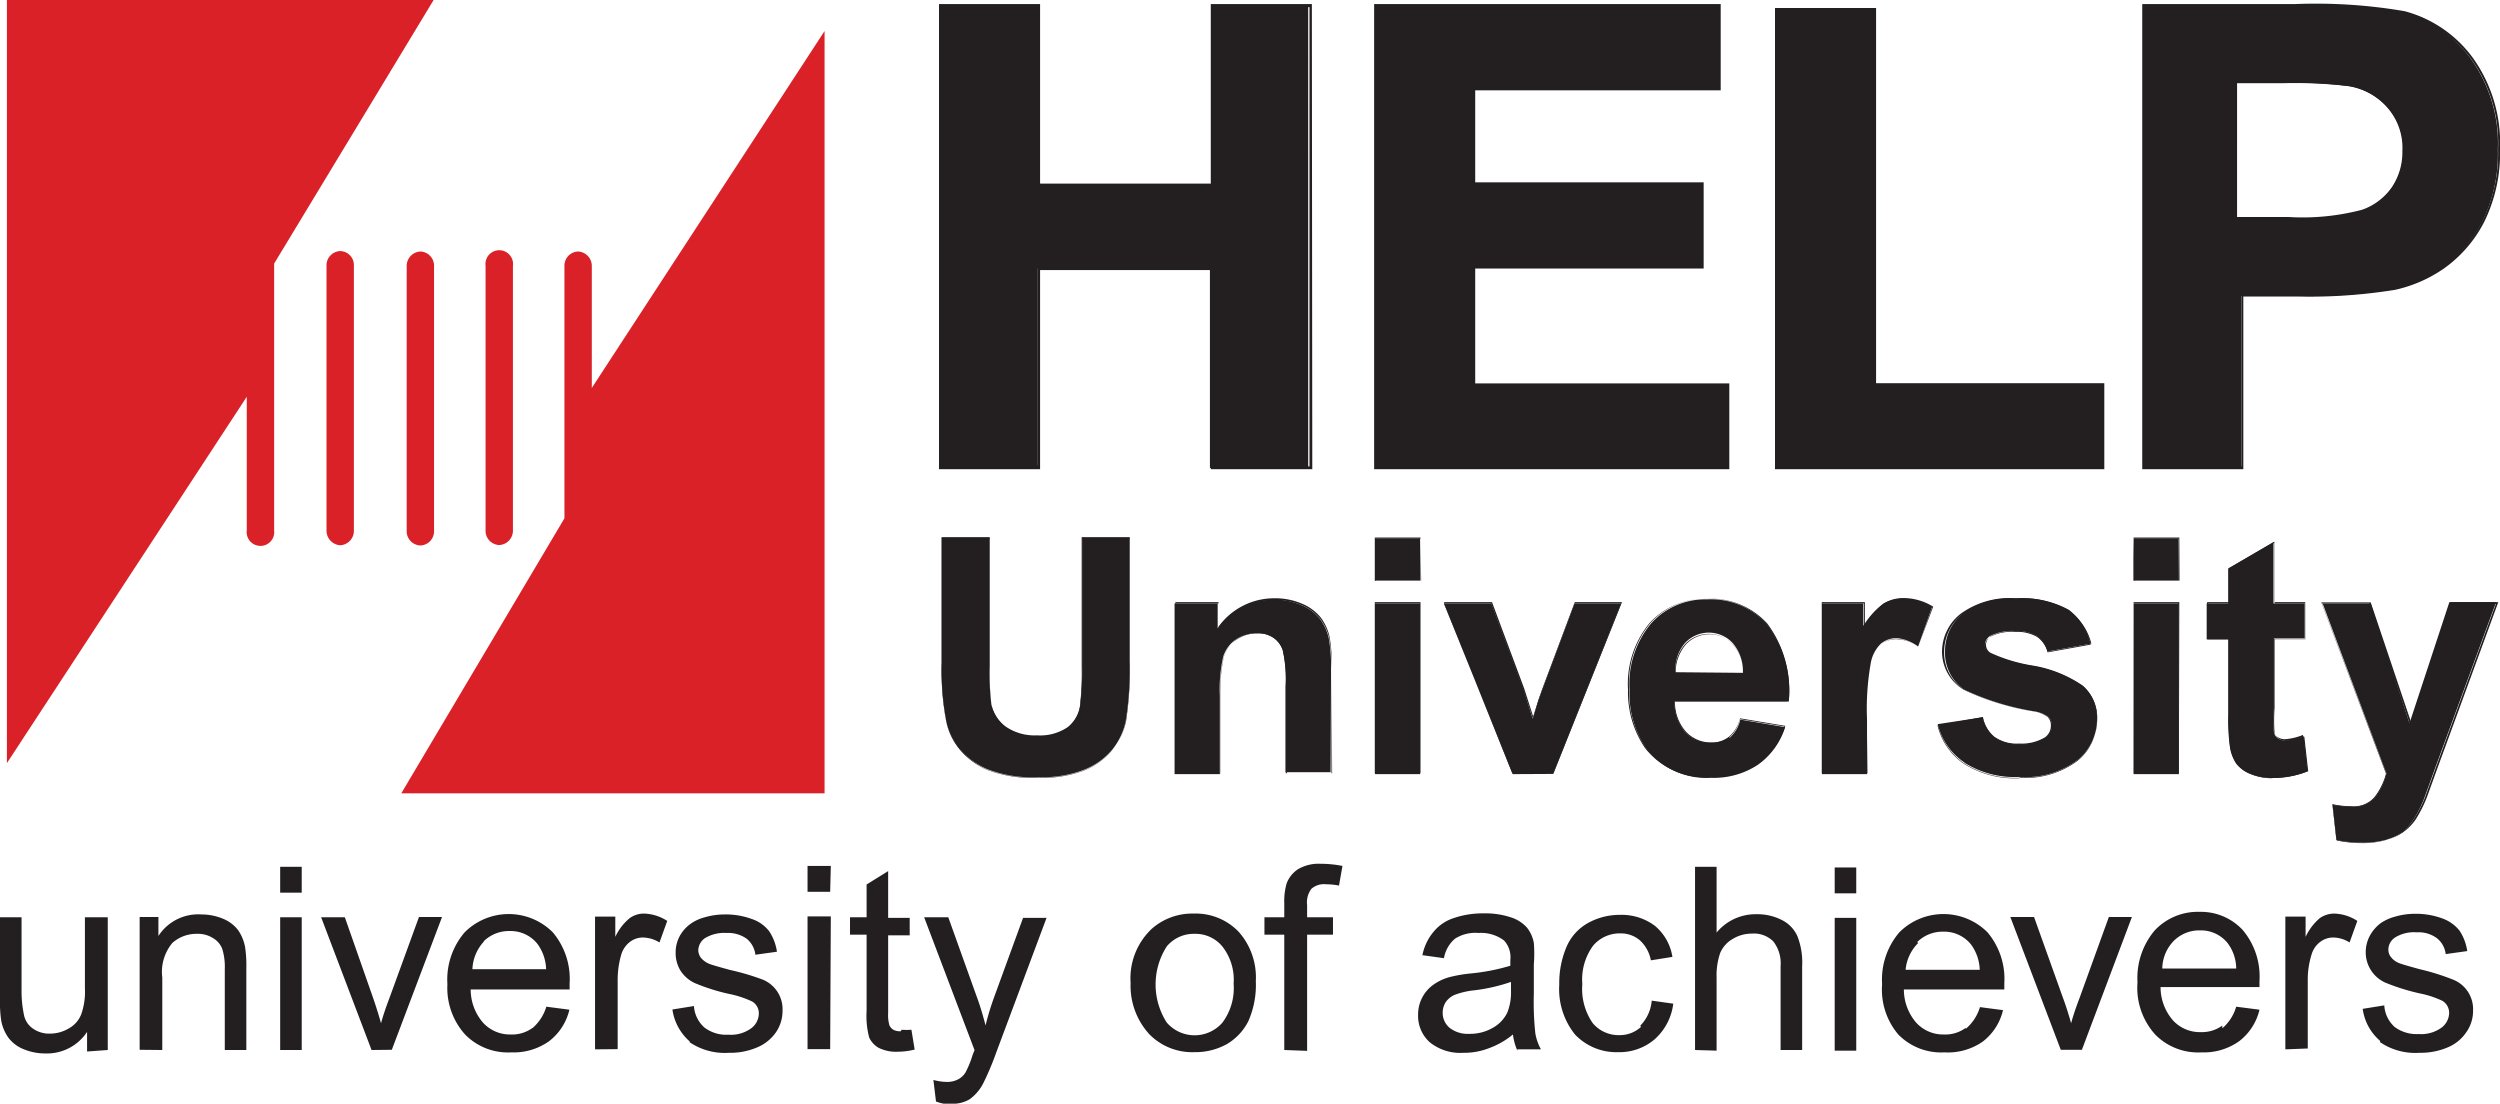 <svg xmlns="http://www.w3.org/2000/svg" viewBox="0 0 116 51.21"><defs><style>.cls-1{fill:#231f20;}.cls-2{fill:#da2128;}</style></defs><title>helpuni-logo</title><g id="Layer_2" data-name="Layer 2"><g id="Layer_1-2" data-name="Layer 1"><path class="cls-1" d="M105.94,3.84A20.1,20.1,0,0,1,109,4a3.12,3.12,0,0,1,1.8,1,2.91,2.91,0,0,1,.71,2A3,3,0,0,1,111,8.7a2.84,2.84,0,0,1-1.4,1.09,10.83,10.83,0,0,1-3.42.35h-2.48V3.84h2.21ZM104,21.56V13.73h2.63a23.9,23.9,0,0,0,4.45-.31,6.31,6.31,0,0,0,2.26-1,6,6,0,0,0,1.84-2.14,7.08,7.08,0,0,0,.72-3.34,6.75,6.75,0,0,0-1.25-4.21A5.7,5.7,0,0,0,111.56.58a25.16,25.16,0,0,0-5.1-.32h-7V21.71H104Zm-6.45,0V17.85H87V.43H82.42V21.71H97.58Zm-17.41,0V17.85H68.38V12.39H79V8.53H68.38V4.13H79.77V.26H63.83V21.71H80.17Zm-32,0v-9.1h8v9.25h4.56V.26H56.25V8.59h-8V.26H43.64V21.71H48.2Z"/><path class="cls-1" d="M104.09,21.77H99.4V.19h7.06a24.33,24.33,0,0,1,5.12.33,5.75,5.75,0,0,1,3.15,2.15A6.8,6.8,0,0,1,116,6.92a7.2,7.2,0,0,1-.73,3.37,6,6,0,0,1-1.86,2.16,6.35,6.35,0,0,1-2.29,1,24.93,24.93,0,0,1-4.46.31h-2.57Zm-4.55-.13H104v-8h2.7a24.65,24.65,0,0,0,4.43-.3,6.33,6.33,0,0,0,2.24-1,5.8,5.8,0,0,0,1.82-2.11,7,7,0,0,0,.72-3.31,6.69,6.69,0,0,0-1.24-4.17,5.66,5.66,0,0,0-3.09-2.1,24.11,24.11,0,0,0-5.08-.32H99.54Zm-1.9.13H82.36V.37h4.69V17.78H97.64Zm-15.15-.13h15V17.92H86.91V.5H82.49Zm-2.25.13H63.76V.19H79.84v4H68.45V8.46h10.6v4H68.45v5.33H80.24Zm-16.35-.13H80.11V17.92H68.31v-5.6h10.6V8.6H68.31V4.07H79.7V.33H63.89Zm-3,.13H56.18V12.53H48.26v9.24H43.57V.19h4.69V8.52h7.92V.19h4.69Zm-4.55-.13h4.42V.33H56.32V8.65H48.13V.33H43.71V21.64h4.42V12.39h8.19ZM106.21,10.2h-2.55V3.77h2.28a20.26,20.26,0,0,1,3.1.15,3.15,3.15,0,0,1,1.84,1,3,3,0,0,1,.73,2,3.12,3.12,0,0,1-.52,1.77,3.13,3.13,0,0,1-1.43,1.12A11.24,11.24,0,0,1,106.21,10.2Zm-2.41-.13h2.41a10.81,10.81,0,0,0,3.4-.34A2.82,2.82,0,0,0,111,8.66,2.92,2.92,0,0,0,111.47,7,2.82,2.82,0,0,0,110.78,5a3,3,0,0,0-1.76-1,21.87,21.87,0,0,0-3.08-.14H103.8Z"/><path class="cls-1" d="M110.73,35.89A2.92,2.92,0,0,1,110.2,37a1.32,1.32,0,0,1-1.08.43,5,5,0,0,1-.89-.09l.18,1.64a5.93,5.93,0,0,0,1.19.12,4.38,4.38,0,0,0,1.07-.12,2.81,2.81,0,0,0,.8-.36A2.47,2.47,0,0,0,112,38a5.22,5.22,0,0,0,.52-1.06l.5-1.38,2.8-7.62h-2.17l-1.85,5.62L110,28h-2.23ZM105.49,28V25.16l-2.1,1.22V28h-1v1.67h1v3.45a9.33,9.33,0,0,0,.07,1.48,1.93,1.93,0,0,0,.29.82,1.54,1.54,0,0,0,.67.49,2.54,2.54,0,0,0,1,.19,4.29,4.29,0,0,0,1.65-.31l-.18-1.63a2.73,2.73,0,0,1-.84.2.58.58,0,0,1-.35-.1.47.47,0,0,1-.19-.27,7.49,7.49,0,0,1,0-1.13V29.62h1.43V28Zm-4.4,0H99v7.92h2.1Zm0-3H99v1.94h2.1ZM91.15,35.39a4.39,4.39,0,0,0,2.56.66,4,4,0,0,0,2.68-.78,2.4,2.4,0,0,0,.91-1.88,1.91,1.91,0,0,0-.65-1.55,5.85,5.85,0,0,0-2.34-.94,8.33,8.33,0,0,1-2-.58.48.48,0,0,1-.21-.38.5.5,0,0,1,.24-.43,2.3,2.3,0,0,1,1.18-.23,1.77,1.77,0,0,1,1,.24,1.23,1.23,0,0,1,.48.71l2-.36A2.78,2.78,0,0,0,96,28.3a4.43,4.43,0,0,0-2.42-.53,3.82,3.82,0,0,0-2.51.7,2.22,2.22,0,0,0-.82,1.73A2.07,2.07,0,0,0,91.14,32a12.06,12.06,0,0,0,3.21,1,1.55,1.55,0,0,1,.7.27.57.57,0,0,1,.15.4.68.68,0,0,1-.27.56,2.07,2.07,0,0,1-1.22.3,1.83,1.83,0,0,1-1.15-.32,1.56,1.56,0,0,1-.55-.93l-2.1.32a3,3,0,0,0,1.24,1.78m-4.52-2a12.1,12.1,0,0,1,.18-2.65,1.63,1.63,0,0,1,.48-.88,1.15,1.15,0,0,1,.74-.24A1.93,1.93,0,0,1,89,30l.64-1.82a2.59,2.59,0,0,0-1.37-.4,1.67,1.67,0,0,0-.91.26,3.59,3.59,0,0,0-.9,1V28H84.54v7.92h2.09Zm-8.89-2.19a1.88,1.88,0,0,1,.44-1.35,1.51,1.51,0,0,1,2.22,0,2,2,0,0,1,.47,1.38Zm2.5,3a1.26,1.26,0,0,1-.82.27A1.56,1.56,0,0,1,78.21,34a2.13,2.13,0,0,1-.51-1.45H83a5.16,5.16,0,0,0-1-3.57,3.51,3.51,0,0,0-2.79-1.17,3.38,3.38,0,0,0-2.6,1.12,4.39,4.39,0,0,0-1,3.08,4.54,4.54,0,0,0,.78,2.73,3.54,3.54,0,0,0,3,1.35,3.7,3.7,0,0,0,2.17-.6,3.36,3.36,0,0,0,1.27-1.75l-2.08-.35a1.6,1.6,0,0,1-.51.86m-8.17,1.66L75.22,28H73.06l-1.5,4c-.08.23-.16.45-.23.67s-.1.34-.21.68L70.69,32,69.2,28H67l3.19,7.92ZM65.89,28H63.8v7.92h2.09Zm0-3H63.8v1.94h2.09Zm-4.13,6a7.15,7.15,0,0,0-.11-1.41,2.45,2.45,0,0,0-.41-.88,2.2,2.2,0,0,0-.87-.64,3.23,3.23,0,0,0-1.27-.25,3.17,3.17,0,0,0-2.6,1.34V28h-2v7.92h2.1V32.28a6.74,6.74,0,0,1,.16-1.82,1.49,1.49,0,0,1,.59-.79,1.73,1.73,0,0,1,1-.29,1.3,1.3,0,0,1,.73.2,1.2,1.2,0,0,1,.44.59,6.27,6.27,0,0,1,.13,1.66v4h2.09ZM43.7,30.77a12.77,12.77,0,0,0,.22,2.77,3,3,0,0,0,.62,1.22,3.44,3.44,0,0,0,1.27.93,5.88,5.88,0,0,0,2.38.37,5.42,5.42,0,0,0,2.1-.34,3.27,3.27,0,0,0,1.28-.89,3.08,3.08,0,0,0,.66-1.37,14.66,14.66,0,0,0,.18-2.78V24.94h-2.2v6a12.75,12.75,0,0,1-.1,1.85,1.58,1.58,0,0,1-.57.95,2.27,2.27,0,0,1-1.42.38,2.37,2.37,0,0,1-1.46-.41A1.77,1.77,0,0,1,46,32.69a11.71,11.71,0,0,1-.08-1.83V24.94H43.7Z"/><path class="cls-1" d="M109.6,39.1a5.94,5.94,0,0,1-1.19-.13h0l-.19-1.66h0a4.25,4.25,0,0,0,.89.1,1.27,1.27,0,0,0,1.06-.42,3,3,0,0,0,.54-1.09l-3-7.95H110l1.88,5.58,1.84-5.59h2.2l-2.8,7.64-.5,1.38a6.08,6.08,0,0,1-.53,1.06,2.33,2.33,0,0,1-.58.59,2.19,2.19,0,0,1-.8.36A4.29,4.29,0,0,1,109.6,39.1ZM108.43,39a5.66,5.66,0,0,0,1.17.12,3.85,3.85,0,0,0,1.06-.13A2.18,2.18,0,0,0,112,38a5.66,5.66,0,0,0,.52-1l.5-1.38,2.79-7.6H113.7l-1.86,5.65v0L109.94,28h-2.2l3,7.92h0a2.92,2.92,0,0,1-.53,1.09,1.34,1.34,0,0,1-1.09.44,4.16,4.16,0,0,1-.88-.1ZM48.19,36.07a6.12,6.12,0,0,1-2.38-.36,3.33,3.33,0,0,1-1.28-1,2.92,2.92,0,0,1-.62-1.21,12.94,12.94,0,0,1-.22-2.78V24.93h2.23v5.93A13,13,0,0,0,46,32.68a1.76,1.76,0,0,0,.67,1.07,2.33,2.33,0,0,0,1.45.41,2.26,2.26,0,0,0,1.41-.38,1.58,1.58,0,0,0,.57-.94A13.14,13.14,0,0,0,50.19,31V24.93h2.23v5.75a15.83,15.83,0,0,1-.17,2.78,3.08,3.08,0,0,1-.67,1.38,3.35,3.35,0,0,1-1.29.9A5.6,5.6,0,0,1,48.19,36.07ZM43.72,25v5.82a13.59,13.59,0,0,0,.21,2.77,3,3,0,0,0,.62,1.21,3.44,3.44,0,0,0,1.27.93,6,6,0,0,0,2.37.36,5.54,5.54,0,0,0,2.09-.33,3.3,3.3,0,0,0,1.28-.89,3,3,0,0,0,.66-1.36,14.66,14.66,0,0,0,.18-2.78V25H50.22v6a11.44,11.44,0,0,1-.1,1.85,1.53,1.53,0,0,1-.58,1,2.25,2.25,0,0,1-1.42.38,2.28,2.28,0,0,1-1.46-.41A1.73,1.73,0,0,1,46,32.69a11.35,11.35,0,0,1-.09-1.83V25Zm61.72,11.11a2.63,2.63,0,0,1-1-.19,1.48,1.48,0,0,1-.67-.5,2,2,0,0,1-.3-.82,11.38,11.38,0,0,1-.06-1.48V29.64h-1v-1.7h1V26.37l2.12-1.24v2.81h1.43v1.7H105.5v3.17a6.93,6.93,0,0,0,0,1.13.42.42,0,0,0,.18.26.62.62,0,0,0,.34.1,2.79,2.79,0,0,0,.84-.2h0v0l.18,1.63h0A4.2,4.2,0,0,1,105.44,36.06Zm-3-6.45h1v3.46a10.79,10.79,0,0,0,.07,1.48,1.88,1.88,0,0,0,.29.81,1.51,1.51,0,0,0,.66.49,2.77,2.77,0,0,0,1,.19,4.24,4.24,0,0,0,1.64-.31l-.18-1.6a2.74,2.74,0,0,1-.83.2.61.61,0,0,1-.36-.11.47.47,0,0,1-.19-.27,7.67,7.67,0,0,1,0-1.14v-3.2h1.43V28h-1.43V25.18l-2.08,1.21V28h-1Zm-8.73,6.45a4.43,4.43,0,0,1-2.57-.66,3,3,0,0,1-1.24-1.79h0L92,33.27v0a1.55,1.55,0,0,0,.54.92,1.82,1.82,0,0,0,1.14.31,2.12,2.12,0,0,0,1.21-.29.66.66,0,0,0,.27-.55.53.53,0,0,0-.15-.39,1.55,1.55,0,0,0-.69-.27,11.56,11.56,0,0,1-3.21-1,2.06,2.06,0,0,1-1-1.8A2.24,2.24,0,0,1,91,28.46a3.85,3.85,0,0,1,2.52-.7,4.49,4.49,0,0,1,2.43.53,2.75,2.75,0,0,1,1.09,1.57v0h0l-2,.37h0a1.15,1.15,0,0,0-.48-.7,1.68,1.68,0,0,0-1-.25,2.33,2.33,0,0,0-1.18.23.51.51,0,0,0-.23.42.44.44,0,0,0,.21.36,7.5,7.5,0,0,0,1.95.59,5.77,5.77,0,0,1,2.34.94,2,2,0,0,1,.66,1.56,2.43,2.43,0,0,1-.92,1.89A4,4,0,0,1,93.71,36.06Zm-3.78-2.44a3,3,0,0,0,1.22,1.76,4.41,4.41,0,0,0,2.56.66,4.08,4.08,0,0,0,2.68-.78,2.4,2.4,0,0,0,.9-1.87,1.92,1.92,0,0,0-.65-1.54,5.73,5.73,0,0,0-2.33-.93,7.94,7.94,0,0,1-2-.59.49.49,0,0,1-.21-.39.51.51,0,0,1,.24-.44,2.25,2.25,0,0,1,1.19-.23,1.83,1.83,0,0,1,1,.24,1.25,1.25,0,0,1,.48.71l2-.36a2.72,2.72,0,0,0-1.08-1.55,4.4,4.4,0,0,0-2.41-.52,3.79,3.79,0,0,0-2.5.69,2.19,2.19,0,0,0-.81,1.72A2,2,0,0,0,91.15,32a11.22,11.22,0,0,0,3.21,1,1.71,1.71,0,0,1,.7.28.6.6,0,0,1,.16.41.71.71,0,0,1-.28.57,2.11,2.11,0,0,1-1.23.3,1.86,1.86,0,0,1-1.16-.32,1.56,1.56,0,0,1-.55-.92ZM79.39,36.06a3.56,3.56,0,0,1-3.06-1.35A4.58,4.58,0,0,1,75.54,32a4.42,4.42,0,0,1,1-3.09,3.44,3.44,0,0,1,2.61-1.12A3.53,3.53,0,0,1,82,28.93a5.19,5.19,0,0,1,1,3.58v0H77.72a2.06,2.06,0,0,0,.5,1.43,1.58,1.58,0,0,0,1.2.51,1.24,1.24,0,0,0,.81-.27,1.67,1.67,0,0,0,.51-.85v0h0l2.1.35h0a3.45,3.45,0,0,1-1.28,1.76A3.76,3.76,0,0,1,79.39,36.06Zm-.21-8.27a3.39,3.39,0,0,0-2.59,1.11,4.36,4.36,0,0,0-1,3.07,4.51,4.51,0,0,0,.78,2.72,3.54,3.54,0,0,0,3,1.35,3.82,3.82,0,0,0,2.17-.6,3.48,3.48,0,0,0,1.26-1.73l-2.06-.34a1.75,1.75,0,0,1-.51.86,1.29,1.29,0,0,1-.83.27A1.59,1.59,0,0,1,78.2,34a2.07,2.07,0,0,1-.51-1.46h5.24A5.16,5.16,0,0,0,82,29,3.51,3.51,0,0,0,79.18,27.79Zm21.92,8.09H99V27.94h2.12Zm-2.09,0h2.06V28H99Zm-12.36,0H84.53V27.94h2V29a3.36,3.36,0,0,1,.87-1,1.79,1.79,0,0,1,.92-.25,2.62,2.62,0,0,1,1.38.4h0L89,30h0a1.81,1.81,0,0,0-1-.34,1.18,1.18,0,0,0-.73.23,1.73,1.73,0,0,0-.48.87,13,13,0,0,0-.17,2.65Zm-2.1,0h2.07V33.42a13,13,0,0,1,.17-2.65,1.76,1.76,0,0,1,.49-.89,1.2,1.2,0,0,1,.75-.24A1.87,1.87,0,0,1,89,30l.64-1.8a2.72,2.72,0,0,0-1.36-.38,1.6,1.6,0,0,0-.9.25,3.38,3.38,0,0,0-.89,1l0,0V28H84.55Zm-12.47,0H70.17L67,27.94h2.23l1.49,4,.42,1.31c.1-.32.17-.53.2-.64s.15-.45.23-.67l1.5-4h2.19v0Zm-1.88,0h1.86L75.2,28H73.07l-1.5,4c-.08.22-.15.45-.22.67s-.11.34-.22.68v0L70.67,32l-1.48-4H67Zm-4.29,0H63.79V27.94h2.12Zm-2.1,0h2.07V28H63.81Zm-2,0H59.66V31.83a6.17,6.17,0,0,0-.14-1.66,1.08,1.08,0,0,0-.43-.57,1.22,1.22,0,0,0-.72-.21,1.63,1.63,0,0,0-1,.3,1.4,1.4,0,0,0-.59.78,6.61,6.61,0,0,0-.16,1.81v3.6H54.54V27.94h2v1.14a3.18,3.18,0,0,1,2.59-1.32,3.14,3.14,0,0,1,1.28.25,2.2,2.2,0,0,1,.87.64,2.34,2.34,0,0,1,.41.89A6.28,6.28,0,0,1,61.78,31Zm-2.1,0h2.07V31a7.15,7.15,0,0,0-.11-1.41,2.41,2.41,0,0,0-.41-.87,2.23,2.23,0,0,0-.86-.64,3.27,3.27,0,0,0-1.27-.24,3.17,3.17,0,0,0-2.59,1.33l0,0V28H54.57v7.89h2.06V32.28a7.19,7.19,0,0,1,.16-1.82,1.54,1.54,0,0,1,.6-.8,1.69,1.69,0,0,1,1-.3,1.27,1.27,0,0,1,.74.21,1.18,1.18,0,0,1,.44.6,6.32,6.32,0,0,1,.13,1.66Zm21.2-4.61H77.73v0a1.91,1.91,0,0,1,.44-1.36,1.51,1.51,0,0,1,2.24,0,2,2,0,0,1,.47,1.39Zm-3.13,0h3.1a2,2,0,0,0-.46-1.36,1.5,1.5,0,0,0-2.2,0A2,2,0,0,0,77.75,31.22Zm23.35-4.33H99v-2h2.12Zm-2.09,0h2.06V25H99Zm-33.1,0H63.79v-2h2.12Zm-2.1,0h2.07V25H63.81Z"/><path class="cls-1" d="M110.44,48.36a2.91,2.91,0,0,0,1.83.49,3.21,3.21,0,0,0,1.3-.25,1.93,1.93,0,0,0,.87-.71,1.7,1.7,0,0,0,.31-1,1.47,1.47,0,0,0-.94-1.44,10.85,10.85,0,0,0-1.54-.48c-.51-.14-.82-.23-.92-.27a.89.89,0,0,1-.4-.28.55.55,0,0,1-.13-.36.68.68,0,0,1,.31-.56,1.66,1.66,0,0,1,1-.24,1.44,1.44,0,0,1,.94.27,1.1,1.1,0,0,1,.41.74l1-.14a2.3,2.3,0,0,0-.36-.95,1.79,1.79,0,0,0-.81-.57,3.56,3.56,0,0,0-1.27-.21,3.26,3.26,0,0,0-.9.13,2.2,2.2,0,0,0-.67.3,1.82,1.82,0,0,0-.51.59,1.61,1.61,0,0,0-.19.76,1.54,1.54,0,0,0,.9,1.41,9.85,9.85,0,0,0,1.59.5,4.53,4.53,0,0,1,1.07.35.65.65,0,0,1,.31.56.87.87,0,0,1-.35.68,1.61,1.61,0,0,1-1.07.3,1.71,1.71,0,0,1-1.11-.33,1.47,1.47,0,0,1-.48-1l-1,.16a2.36,2.36,0,0,0,.8,1.48m-3.35.36V45.49a3.89,3.89,0,0,1,.18-1.21,1.11,1.11,0,0,1,.39-.57,1,1,0,0,1,.61-.21,1.46,1.46,0,0,1,.76.23l.36-1a2.07,2.07,0,0,0-1.07-.34,1.18,1.18,0,0,0-.67.21,2.6,2.6,0,0,0-.66.87v-.94h-.94v6.16Zm-6.21-5a1.67,1.67,0,0,1,1.21-.48,1.59,1.59,0,0,1,1.29.6,2,2,0,0,1,.39,1.17h-3.43a1.87,1.87,0,0,1,.54-1.29m2.24,3.94a1.61,1.61,0,0,1-1,.3,1.69,1.69,0,0,1-1.28-.54,2.35,2.35,0,0,1-.58-1.55h4.59v-.28a3.35,3.35,0,0,0-.78-2.37,2.65,2.65,0,0,0-2-.84,2.74,2.74,0,0,0-2.08.86,3.42,3.42,0,0,0-.8,2.41A3.23,3.23,0,0,0,100,48a2.78,2.78,0,0,0,2.14.83,2.83,2.83,0,0,0,1.76-.52,2.58,2.58,0,0,0,.94-1.46l-1.08-.14a2.09,2.09,0,0,1-.64,1m-6.52,1,2.32-6.16H97.85l-1.36,3.76q-.26.68-.39,1.17c-.12-.43-.25-.84-.4-1.24l-1.32-3.69h-1.1l2.34,6.16Zm-7.64-5a1.67,1.67,0,0,1,1.21-.48,1.59,1.59,0,0,1,1.29.6,2.1,2.1,0,0,1,.4,1.17H88.42A2,2,0,0,1,89,43.76M91.2,47.7a1.59,1.59,0,0,1-1,.3,1.69,1.69,0,0,1-1.28-.54,2.35,2.35,0,0,1-.58-1.55H93c0-.13,0-.22,0-.28a3.35,3.35,0,0,0-.78-2.37,2.89,2.89,0,0,0-4.09,0,3.37,3.37,0,0,0-.8,2.41A3.22,3.22,0,0,0,88.08,48a2.78,2.78,0,0,0,2.14.83A2.83,2.83,0,0,0,92,48.33a2.58,2.58,0,0,0,.94-1.46l-1.07-.14a2.1,2.1,0,0,1-.65,1m-5.09-5.14h-1v6.16h1Zm0-2.34h-1v1.2h1Zm-6.48,8.5V45.35a3.18,3.18,0,0,1,.17-1.14,1.37,1.37,0,0,1,.59-.65,1.68,1.68,0,0,1,.87-.24,1.27,1.27,0,0,1,1,.36,1.65,1.65,0,0,1,.34,1.14v3.9h1v-3.9a3.33,3.33,0,0,0-.22-1.38,1.54,1.54,0,0,0-.72-.75,2.49,2.49,0,0,0-1.19-.27,2.35,2.35,0,0,0-1.84.85V40.22h-1v8.5Zm-3.51-1.1a1.45,1.45,0,0,1-1,.38,1.56,1.56,0,0,1-1.24-.56,2.78,2.78,0,0,1-.48-1.81,2.65,2.65,0,0,1,.5-1.78,1.61,1.61,0,0,1,1.28-.57,1.35,1.35,0,0,1,.89.32,1.67,1.67,0,0,1,.51.93l1-.16a2.35,2.35,0,0,0-.81-1.44,2.57,2.57,0,0,0-1.64-.51,3,3,0,0,0-1.47.38,2.3,2.3,0,0,0-1,1.12,4.29,4.29,0,0,0-.33,1.74A3.36,3.36,0,0,0,73.08,48a2.64,2.64,0,0,0,2,.82,2.51,2.51,0,0,0,1.7-.6,2.65,2.65,0,0,0,.86-1.65l-1-.14a1.88,1.88,0,0,1-.53,1.16m-6-1.61a2.51,2.51,0,0,1-.17,1,1.6,1.6,0,0,1-.69.72,2.1,2.1,0,0,1-1.07.27,1.37,1.37,0,0,1-.92-.28.91.91,0,0,1-.32-.7.93.93,0,0,1,.14-.49,1,1,0,0,1,.42-.34,3.6,3.6,0,0,1,.91-.21,8.16,8.16,0,0,0,1.7-.39Zm.29,2.71H71.5a2.34,2.34,0,0,1-.26-.74,13.48,13.48,0,0,1-.07-1.84V44.75a6.4,6.4,0,0,0,0-1,1.61,1.61,0,0,0-.32-.71,1.68,1.68,0,0,0-.73-.47,3.76,3.76,0,0,0-1.28-.19,4.18,4.18,0,0,0-1.39.22,2,2,0,0,0-.92.62A2.41,2.41,0,0,0,66,44.32l1,.14a1.51,1.51,0,0,1,.52-.91,1.75,1.75,0,0,1,1.08-.26,1.78,1.78,0,0,1,1.19.35,1.15,1.15,0,0,1,.29.9v.27a9.49,9.49,0,0,1-1.86.36,6.63,6.63,0,0,0-.93.16,2.33,2.33,0,0,0-.75.34,1.69,1.69,0,0,0-.74,1.42,1.64,1.64,0,0,0,.54,1.27,2.25,2.25,0,0,0,1.56.49,3.13,3.13,0,0,0,1.15-.2A3.79,3.79,0,0,0,70.2,48a2.72,2.72,0,0,0,.21.76m-9.76,0V43.37h1.2v-.81h-1.2V42a1.05,1.05,0,0,1,.2-.76.88.88,0,0,1,.67-.21,3.4,3.4,0,0,1,.61.06l.16-.91a5.09,5.09,0,0,0-1-.1,1.89,1.89,0,0,0-1.06.25,1.36,1.36,0,0,0-.53.66,3,3,0,0,0-.11.92v.65h-.92v.81h.92v5.35Zm-6.51-4.85a1.63,1.63,0,0,1,1.29-.58,1.61,1.61,0,0,1,1.29.59,2.49,2.49,0,0,1,.52,1.72,2.68,2.68,0,0,1-.52,1.81,1.71,1.71,0,0,1-2.58,0,3.27,3.27,0,0,1,0-3.54M53.34,48a2.79,2.79,0,0,0,2.09.82,3,3,0,0,0,1.49-.37,2.59,2.59,0,0,0,1-1.06,4.18,4.18,0,0,0,.35-1.87,3.18,3.18,0,0,0-.8-2.29,2.76,2.76,0,0,0-2.08-.84,2.84,2.84,0,0,0-1.93.69,3.15,3.15,0,0,0-1,2.53A3.33,3.33,0,0,0,53.34,48M44.1,51.21A1.52,1.52,0,0,0,45,51a2.09,2.09,0,0,0,.63-.75,12.74,12.74,0,0,0,.59-1.4l2.34-6.26H47.47l-1.31,3.59a12.64,12.64,0,0,0-.43,1.4c-.13-.5-.28-1-.44-1.42L44,42.56H42.88l2.34,6.17a2.54,2.54,0,0,0-.1.25,4.48,4.48,0,0,1-.32.78.87.87,0,0,1-.34.32,1.09,1.09,0,0,1-.55.12,2.43,2.43,0,0,1-.6-.09l.12,1a1.93,1.93,0,0,0,.67.13m-2.3-3.39a.68.68,0,0,1-.35-.07.49.49,0,0,1-.18-.2,1.73,1.73,0,0,1-.06-.58v-3.6h1v-.81h-1V40.42l-1,.62v1.52h-.77v.81h.77v3.54a3.9,3.9,0,0,0,.12,1.23,1.07,1.07,0,0,0,.44.48,1.82,1.82,0,0,0,.89.18,3.33,3.33,0,0,0,.78-.1l-.15-.92a3,3,0,0,1-.46,0m-3.28-5.26H37.47v6.16h1.05Zm0-2.34H37.47v1.2h1.05ZM32,48.36a2.91,2.91,0,0,0,1.83.49,3.17,3.17,0,0,0,1.3-.25,2,2,0,0,0,.88-.71,1.76,1.76,0,0,0,.3-1,1.48,1.48,0,0,0-.93-1.44A11.57,11.57,0,0,0,33.85,45c-.51-.14-.82-.23-.92-.27a1,1,0,0,1-.4-.28.61.61,0,0,1-.13-.36.71.71,0,0,1,.31-.56,1.72,1.72,0,0,1,1-.24,1.48,1.48,0,0,1,.94.27,1.13,1.13,0,0,1,.4.74l1-.14a2.3,2.3,0,0,0-.36-.95,1.69,1.69,0,0,0-.81-.57,3.52,3.52,0,0,0-1.27-.21,3.26,3.26,0,0,0-.9.13,2,2,0,0,0-.66.3,1.73,1.73,0,0,0-.52.59,1.61,1.61,0,0,0-.18.76,1.55,1.55,0,0,0,.22.82,1.58,1.58,0,0,0,.68.59,9.2,9.2,0,0,0,1.59.5,4.57,4.57,0,0,1,1.06.35.63.63,0,0,1,.31.56.87.87,0,0,1-.35.68,1.6,1.6,0,0,1-1.06.3,1.67,1.67,0,0,1-1.11-.33,1.44,1.44,0,0,1-.49-1l-1,.16a2.41,2.41,0,0,0,.8,1.48m-3.34.36V45.49a4.21,4.21,0,0,1,.17-1.21,1.17,1.17,0,0,1,.39-.57,1,1,0,0,1,.61-.21,1.52,1.52,0,0,1,.77.23l.36-1a2.1,2.1,0,0,0-1.07-.34,1.13,1.13,0,0,0-.67.21,2.48,2.48,0,0,0-.67.87v-.94h-.94v6.16Zm-6.22-5a1.67,1.67,0,0,1,1.21-.48,1.59,1.59,0,0,1,1.29.6,2.1,2.1,0,0,1,.4,1.17H21.92a2,2,0,0,1,.54-1.29M24.7,47.7a1.59,1.59,0,0,1-1,.3,1.69,1.69,0,0,1-1.28-.54,2.35,2.35,0,0,1-.58-1.55h4.59c0-.13,0-.22,0-.28a3.35,3.35,0,0,0-.78-2.37,2.89,2.89,0,0,0-4.09,0,3.37,3.37,0,0,0-.8,2.41A3.22,3.22,0,0,0,21.58,48a2.78,2.78,0,0,0,2.14.83,2.83,2.83,0,0,0,1.76-.52,2.58,2.58,0,0,0,.94-1.46l-1.07-.14a2.1,2.1,0,0,1-.65,1m-6.52,1,2.33-6.16H19.44l-1.37,3.76q-.26.68-.39,1.17c-.12-.43-.25-.84-.39-1.24L16,42.56h-1.1l2.34,6.16ZM14,42.56H13v6.16h1Zm0-2.34H13v1.2h1Zm-6.47,8.5V45.36A2.1,2.1,0,0,1,8,43.75a1.68,1.68,0,0,1,1.15-.42,1.29,1.29,0,0,1,.72.19,1,1,0,0,1,.44.5,2.84,2.84,0,0,1,.12.95v3.75h1V44.93a5.71,5.71,0,0,0-.06-1,2.06,2.06,0,0,0-.32-.77,1.69,1.69,0,0,0-.7-.53,2.61,2.61,0,0,0-1-.2,2.2,2.2,0,0,0-2,1v-.88H6.48v6.16ZM5,48.72V42.56H3.94v3.3a3.15,3.15,0,0,1-.17,1.2,1.28,1.28,0,0,1-.58.66,1.71,1.71,0,0,1-.88.24,1.3,1.3,0,0,1-.79-.24,1,1,0,0,1-.41-.64A5.32,5.32,0,0,1,1,46V42.56H0v3.82a5.65,5.65,0,0,0,.06,1,2,2,0,0,0,.33.77,1.64,1.64,0,0,0,.7.53,2.6,2.6,0,0,0,1,.2,2.23,2.23,0,0,0,1.95-1v.91Z"/><path class="cls-2" d="M23.17,25.29a.67.67,0,0,0,.63-.69V12.33a.64.64,0,1,0-1.27,0V24.6a.66.66,0,0,0,.64.69"/><path class="cls-2" d="M19.51,25.31a.66.66,0,0,0,.63-.69V12.35a.66.66,0,0,0-.63-.68.67.67,0,0,0-.64.68V24.62a.66.66,0,0,0,.64.69"/><path class="cls-2" d="M15.79,25.3a.67.67,0,0,0,.63-.7V12.33a.65.65,0,0,0-.63-.68.66.66,0,0,0-.64.68V24.6a.68.68,0,0,0,.64.7"/><path class="cls-2" d="M20.12,0H.32l0,35.41,11.13-17v6.2a.64.64,0,1,0,1.27,0V12.23L20.12,0"/><path class="cls-2" d="M27.46,18V12.36a.67.67,0,0,0-.64-.69.66.66,0,0,0-.63.69V24.05L18.62,36.81H38.26V1.44L27.46,18"/></g></g></svg>